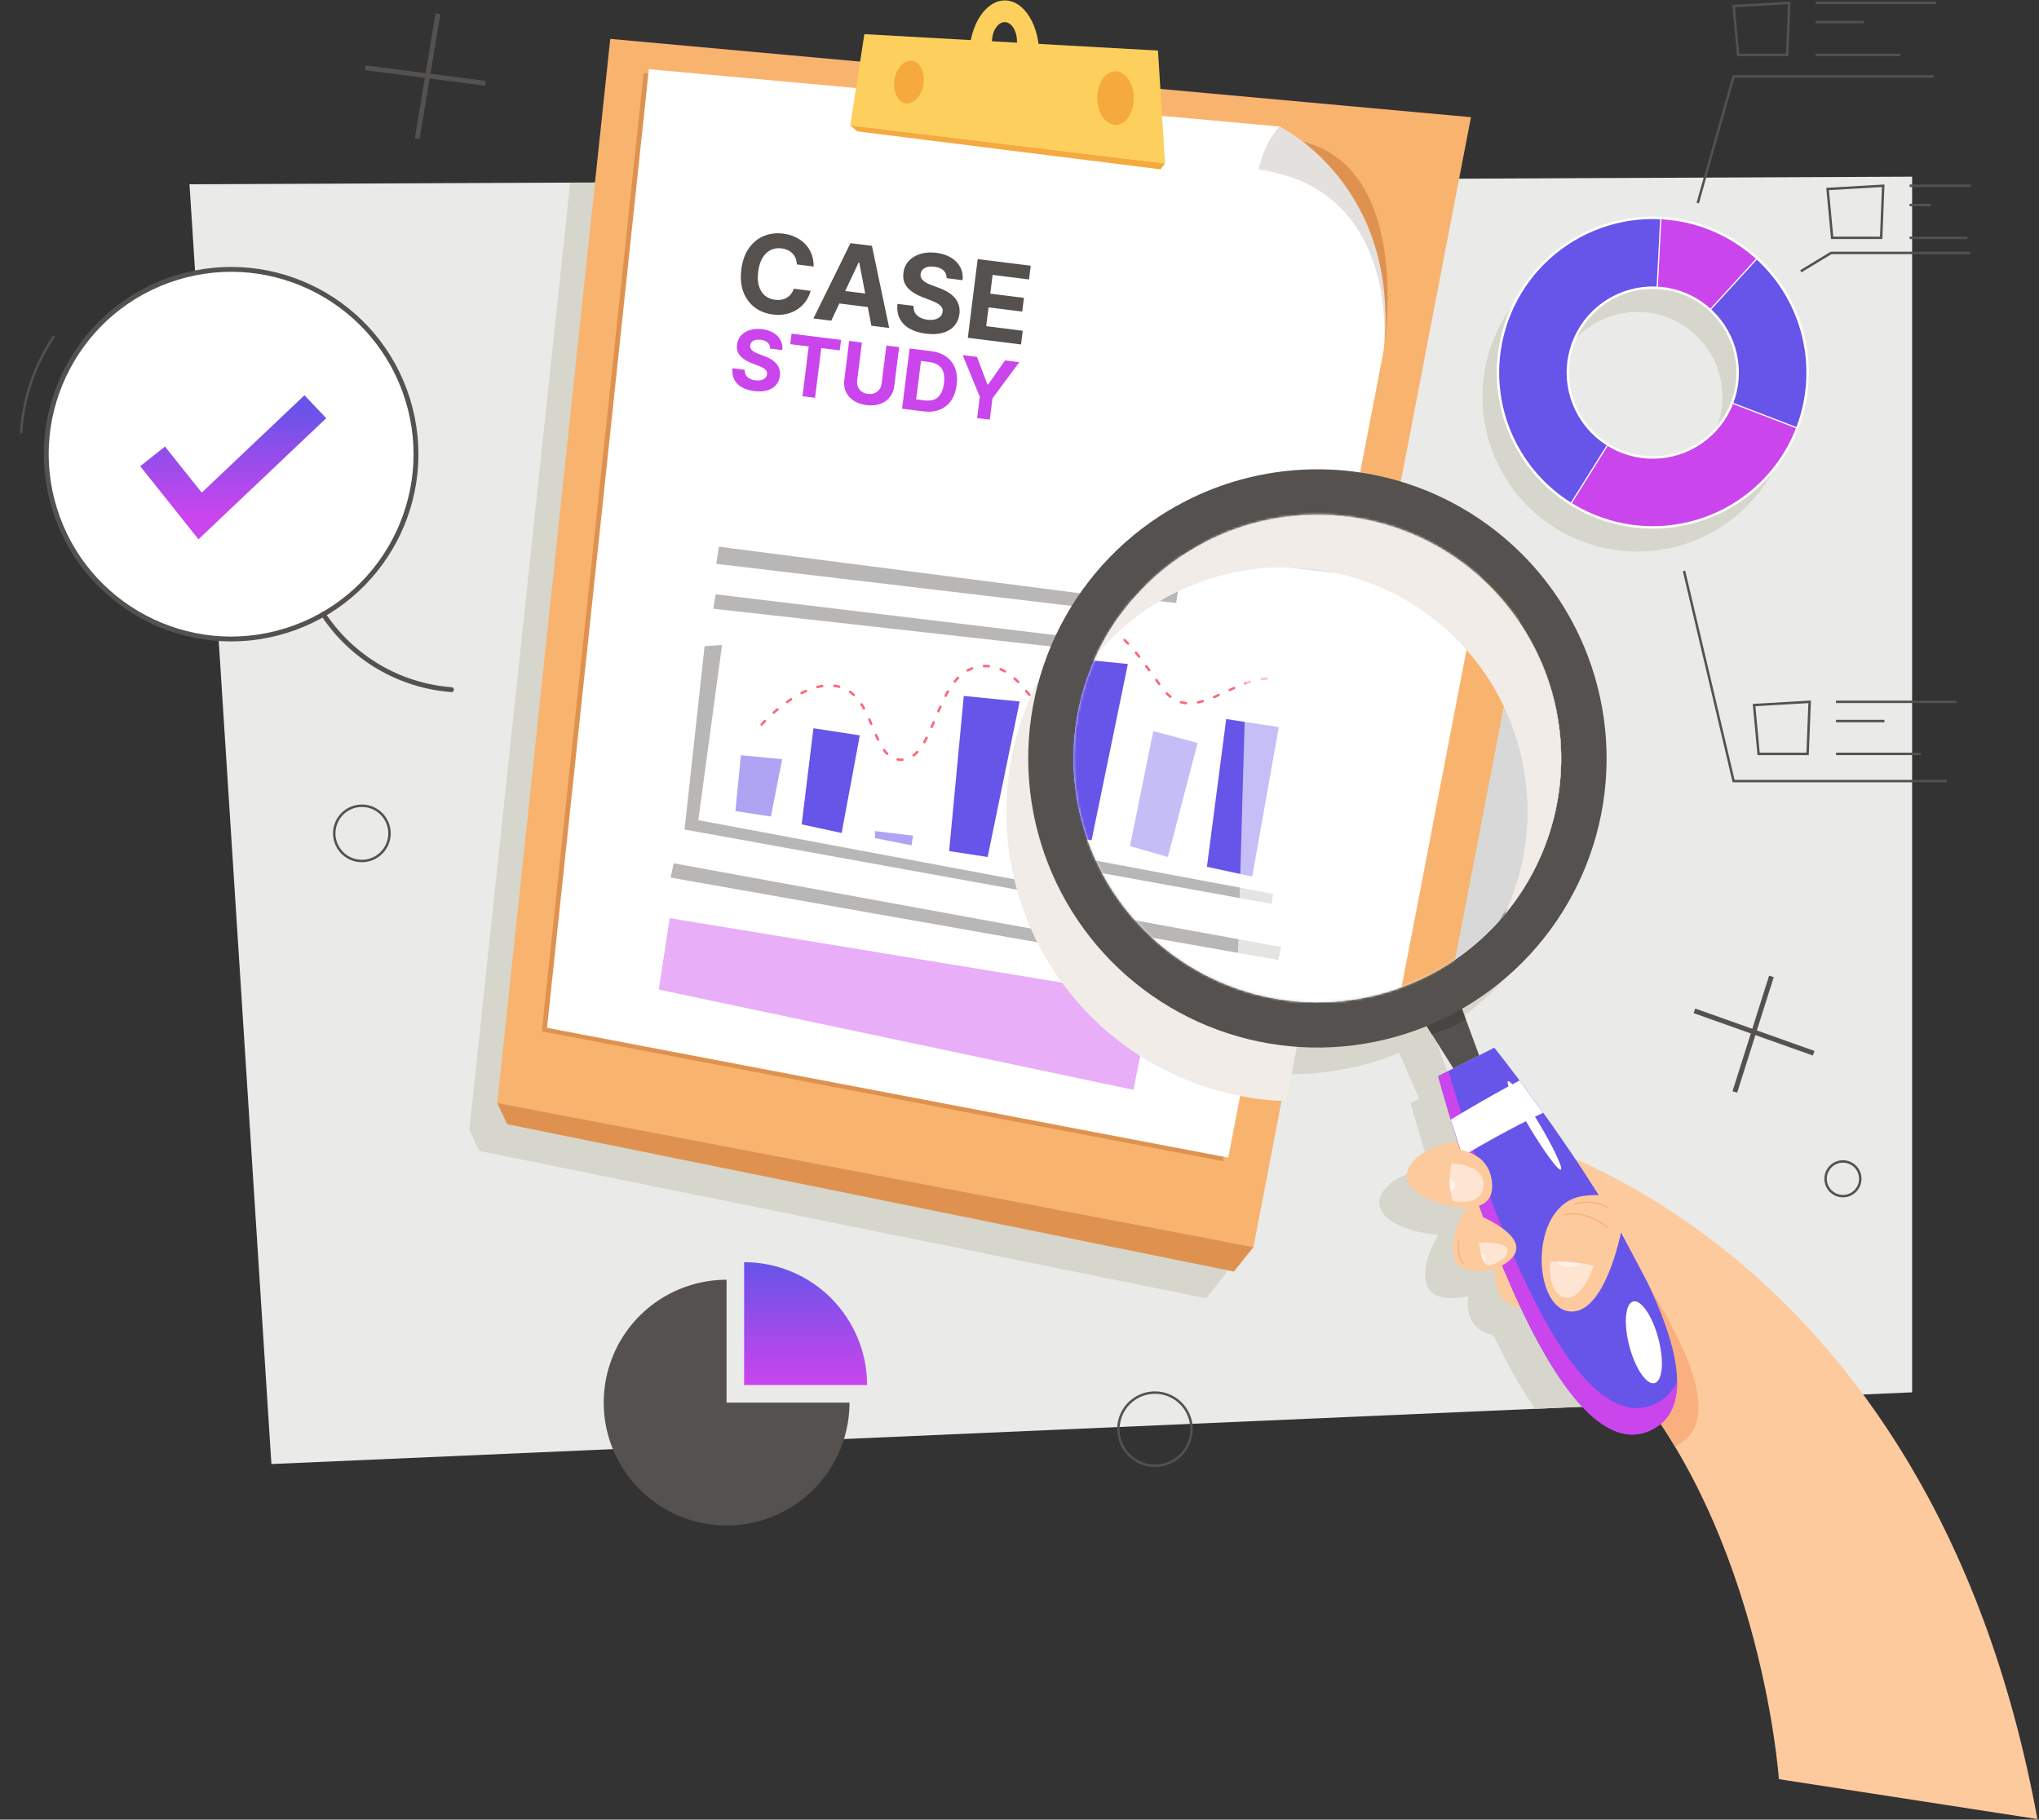 <svg width="838" height="748" viewBox="0 0 838 748" fill="none" xmlns="http://www.w3.org/2000/svg">
<rect x="0" y="0" width="838" height="748" fill="#333333" stroke="none"/>
<path d="M77.879 75.746L111.543 601.838L785.857 572.357V72.625L77.879 75.746Z" fill="#EAEAE8"/>
<path d="M595.518 70.722C598.158 70.722 600.299 68.582 600.299 65.941C600.299 63.301 598.158 61.16 595.518 61.16C592.878 61.16 590.737 63.301 590.737 65.941C590.737 68.582 592.878 70.722 595.518 70.722Z" fill="#FFF3DE"/>
<path d="M635.933 487.457C631.352 480.596 626.859 474.177 622.653 468.423C619.112 463.487 615.837 459.039 613.004 455.254C606.74 446.888 602.646 441.797 602.646 441.797L596.426 444.962L589.454 425.729C609.544 414.139 625.801 396.922 636.222 376.202C646.642 355.482 650.771 332.165 648.097 309.126C645.424 286.088 636.066 264.336 621.178 246.553C606.289 228.77 586.521 215.733 564.312 209.051L590.406 73.533L234.337 75.104L192.904 464.395L196.932 473.115L495.723 533.714L503.757 523.644L515.288 463.642L519.715 441.155C538.564 442.829 557.54 439.953 575.046 432.767L583.235 451.624L579.783 453.373C579.783 453.373 581.62 460.344 584.917 471.256C585.736 473.956 586.644 476.922 587.64 480.109C580.181 481.437 571.948 484.226 568.251 490.069C562.453 499.254 575.533 506.38 591.181 507.62C587.772 513.374 584.209 521.585 586.422 528.225C588.436 534.312 596.382 534.267 603.398 532.873C602.734 538.539 603.597 546.927 613.778 548.808L614.641 550.601C616.346 554.12 618.072 557.573 619.82 560.893C620.949 562.973 622.034 565.01 623.207 567.001C623.915 568.241 624.623 569.458 625.42 570.631L626.837 572.955C628.187 575.168 629.559 577.183 630.931 579.152L746.463 574.018C707.2 524.994 663.842 499.718 635.933 487.457Z" fill="#D6D6CC"/>
<path d="M618.05 466.077C618.05 466.077 792.654 504.189 837.34 747.781L790.485 740.543L731.103 731.38C731.103 731.38 723.49 620.319 657.402 554.474" fill="#FDCA9E"/>
<path d="M615.859 516.473C615.859 516.473 608.577 537.3 628.452 538.096L615.859 516.473Z" fill="#FDCA9E"/>
<path d="M607.336 489.582C607.336 489.582 593.946 505.738 597.752 517.225C601.559 528.712 626.525 518.354 626.525 518.354" fill="#FDCA9E"/>
<path d="M613.799 467.936C613.799 467.936 587.24 467.051 579.56 479.002C571.88 490.954 596.647 499.541 617.186 495.934" fill="#FDCA9E"/>
<path d="M250.802 15.988L204.368 453.417L515.154 512.644L604.548 48.169L250.802 15.988Z" fill="#F8B46F"/>
<path d="M204.368 453.417L208.396 462.115L507.12 522.714L515.154 512.644L204.368 453.417Z" fill="#DF924F"/>
<path d="M568.692 143.892C568.692 143.892 582.215 64.835 530.778 57.265L568.692 143.892Z" fill="#DF924F"/>
<path d="M523.697 53.591L264.502 30.02L222.671 423.98L502.649 477.342L566.545 145.353C566.545 145.353 575.531 84.046 523.697 53.591Z" fill="#DF924F"/>
<path d="M525.844 52.02L266.671 28.448L224.818 422.52L504.796 475.882L568.693 143.892C568.693 143.892 577.679 82.452 525.844 52.02Z" fill="white"/>
<path d="M568.692 143.892C568.692 143.892 576.284 77.738 517.212 69.704C517.212 69.704 519.425 58.925 525.844 51.998C525.844 52.02 575.841 76.034 568.692 143.892Z" fill="#E4E0DE"/>
<path d="M355.245 14.04L349.446 51.555L478.811 67.203L475.912 20.791L355.245 14.04Z" fill="#FDD05D"/>
<path d="M349.446 51.555L352.301 53.99L476.997 69.615L478.811 67.203L349.446 51.555Z" fill="#F6A93D"/>
<path d="M379.525 34.668C378.772 39.492 375.497 43.012 372.221 42.503C368.945 41.993 366.843 37.656 367.595 32.831C368.348 28.006 371.623 24.464 374.921 24.974C378.219 25.483 380.277 29.821 379.525 34.668Z" fill="#F6A93D"/>
<path d="M465.953 40.267C465.953 46.354 462.699 51.334 458.561 51.334C454.422 51.334 451.013 46.464 450.969 40.378C450.925 34.291 454.245 29.312 458.384 29.312C462.522 29.312 465.909 34.181 465.953 40.267Z" fill="#F6A93D"/>
<path d="M427.088 23.07C427.31 10.588 421.068 0.34 413.145 0.185C405.221 0.03 398.581 10.056 398.338 22.539C398.094 35.022 404.358 45.291 412.304 45.424C420.249 45.557 426.845 35.575 427.088 23.07ZM412.68 25.284C409.825 25.284 407.611 21.565 407.678 17.095C407.744 12.624 410.135 9.06 412.968 9.105C415.801 9.149 418.036 12.823 417.97 17.294C417.903 21.765 415.513 25.239 412.68 25.129V25.284Z" fill="#FDD05D"/>
<path d="M334.399 109.566L327.479 108.699C327.465 107.788 327.306 106.96 327.004 106.216C326.702 105.461 326.277 104.798 325.728 104.227C325.179 103.655 324.521 103.188 323.754 102.824C322.997 102.462 322.155 102.223 321.228 102.106C319.553 101.897 318.042 102.13 316.695 102.806C315.349 103.472 314.235 104.552 313.352 106.047C312.471 107.53 311.89 109.394 311.609 111.637C311.32 113.944 311.419 115.925 311.907 117.58C312.406 119.237 313.227 120.543 314.369 121.5C315.512 122.456 316.9 123.036 318.532 123.241C319.449 123.355 320.312 123.341 321.122 123.196C321.942 123.053 322.687 122.787 323.355 122.401C324.026 122.003 324.603 121.492 325.088 120.868C325.583 120.246 325.964 119.512 326.23 118.668L333.147 119.567C332.781 121.03 332.154 122.406 331.265 123.696C330.388 124.977 329.281 126.085 327.944 127.019C326.619 127.945 325.091 128.62 323.358 129.045C321.637 129.46 319.739 129.538 317.664 129.278C314.778 128.917 312.279 127.94 310.167 126.349C308.066 124.759 306.512 122.644 305.506 120.004C304.51 117.365 304.232 114.287 304.673 110.769C305.115 107.24 306.154 104.321 307.792 102.012C309.429 99.703 311.466 98.043 313.904 97.033C316.342 96.011 318.984 95.679 321.828 96.035C323.703 96.27 325.408 96.751 326.943 97.478C328.488 98.207 329.819 99.155 330.936 100.322C332.053 101.478 332.911 102.832 333.508 104.383C334.116 105.935 334.413 107.663 334.399 109.566ZM341.64 131.832L334.309 130.914L349.533 99.955L358.349 101.059L365.45 134.815L358.119 133.896L353.141 107.917L352.888 107.886L341.64 131.832ZM342.775 119.056L360.092 121.225L359.423 126.565L342.106 124.396L342.775 119.056ZM389.047 114.357C389.081 113.067 388.662 112.009 387.792 111.183C386.922 110.357 385.665 109.841 384.022 109.635C382.906 109.496 381.943 109.535 381.135 109.755C380.328 109.964 379.684 110.317 379.205 110.813C378.736 111.311 378.458 111.907 378.371 112.602C378.277 113.179 378.335 113.7 378.544 114.165C378.764 114.631 379.091 115.052 379.526 115.427C379.961 115.792 380.475 116.129 381.068 116.439C381.662 116.738 382.301 117.01 382.987 117.257L385.807 118.316C387.179 118.809 388.422 119.393 389.536 120.067C390.65 120.741 391.59 121.517 392.358 122.394C393.125 123.272 393.68 124.261 394.024 125.363C394.378 126.467 394.475 127.693 394.317 129.043C394.058 131.022 393.338 132.675 392.155 134.004C390.984 135.323 389.411 136.265 387.436 136.831C385.473 137.387 383.174 137.5 380.541 137.171C377.929 136.843 375.704 136.158 373.866 135.115C372.039 134.073 370.681 132.699 369.792 130.994C368.916 129.279 368.597 127.255 368.836 124.92L375.456 125.75C375.394 126.844 375.591 127.788 376.048 128.584C376.517 129.37 377.191 130.006 378.072 130.49C378.965 130.966 380.001 131.278 381.18 131.425C382.339 131.57 383.366 131.528 384.261 131.298C385.167 131.069 385.895 130.684 386.444 130.143C386.993 129.602 387.317 128.942 387.414 128.162C387.506 127.435 387.366 126.797 386.996 126.248C386.637 125.7 386.068 125.201 385.29 124.751C384.523 124.302 383.567 123.861 382.423 123.429L379.01 122.103C376.365 121.097 374.341 119.79 372.938 118.18C371.535 116.571 370.988 114.572 371.298 112.182C371.533 110.221 372.269 108.575 373.506 107.243C374.753 105.912 376.355 104.952 378.312 104.363C380.269 103.773 382.427 103.626 384.786 103.922C387.188 104.223 389.232 104.896 390.92 105.942C392.618 106.989 393.876 108.307 394.693 109.897C395.511 111.486 395.814 113.247 395.604 115.178L389.047 114.357ZM397.761 138.862L401.814 106.504L423.618 109.235L422.911 114.876L407.949 113.002L406.983 120.712L420.824 122.446L420.117 128.086L406.277 126.353L405.309 134.079L420.334 135.961L419.628 141.601L397.761 138.862Z" fill="#54514E"/>
<path d="M316.494 143.295C316.519 142.308 316.199 141.499 315.533 140.867C314.868 140.235 313.906 139.84 312.649 139.683C311.794 139.576 311.058 139.606 310.439 139.774C309.822 139.934 309.329 140.204 308.963 140.584C308.604 140.965 308.391 141.421 308.324 141.953C308.253 142.394 308.297 142.793 308.457 143.148C308.625 143.505 308.876 143.827 309.208 144.114C309.541 144.393 309.935 144.651 310.388 144.888C310.842 145.117 311.332 145.326 311.857 145.514L314.015 146.325C315.064 146.702 316.015 147.148 316.867 147.665C317.72 148.181 318.439 148.774 319.027 149.445C319.614 150.116 320.039 150.874 320.301 151.717C320.572 152.561 320.647 153.5 320.526 154.533C320.328 156.047 319.777 157.312 318.872 158.328C317.976 159.338 316.772 160.059 315.261 160.491C313.758 160.917 312 161.004 309.985 160.752C307.986 160.501 306.284 159.977 304.877 159.179C303.479 158.381 302.44 157.33 301.761 156.025C301.09 154.713 300.846 153.164 301.029 151.378L306.094 152.013C306.047 152.85 306.198 153.573 306.547 154.181C306.906 154.783 307.422 155.269 308.096 155.64C308.779 156.004 309.572 156.242 310.474 156.355C311.361 156.467 312.147 156.434 312.832 156.258C313.525 156.083 314.082 155.788 314.502 155.374C314.922 154.96 315.17 154.455 315.244 153.859C315.314 153.303 315.207 152.814 314.924 152.394C314.649 151.975 314.214 151.593 313.619 151.248C313.032 150.905 312.3 150.567 311.425 150.237L308.814 149.222C306.79 148.453 305.241 147.452 304.167 146.221C303.094 144.99 302.676 143.46 302.913 141.631C303.093 140.131 303.656 138.871 304.602 137.852C305.556 136.834 306.782 136.099 308.279 135.648C309.777 135.197 311.428 135.085 313.233 135.311C315.071 135.541 316.635 136.056 317.927 136.856C319.226 137.658 320.189 138.667 320.814 139.883C321.439 141.099 321.672 142.446 321.511 143.924L316.494 143.295ZM324.779 141.485L325.32 137.169L345.654 139.716L345.113 144.032L337.533 143.082L334.972 163.526L329.798 162.877L332.359 142.434L324.779 141.485ZM364.296 142.051L369.531 142.707L367.517 158.786C367.29 160.591 366.661 162.117 365.629 163.363C364.605 164.61 363.276 165.516 361.642 166.08C360.009 166.637 358.169 166.787 356.121 166.531C354.066 166.273 352.316 165.673 350.87 164.731C349.426 163.781 348.361 162.575 347.677 161.114C346.992 159.653 346.763 158.02 346.989 156.214L349.003 140.135L354.238 140.791L352.279 156.423C352.161 157.366 352.262 158.23 352.581 159.015C352.908 159.8 353.424 160.45 354.13 160.964C354.835 161.478 355.691 161.799 356.698 161.925C357.714 162.052 358.623 161.953 359.425 161.628C360.235 161.304 360.891 160.8 361.394 160.119C361.905 159.438 362.22 158.626 362.338 157.683L364.296 142.051ZM379.513 169.105L370.736 168.005L373.838 143.246L382.687 144.355C385.178 144.667 387.259 145.431 388.932 146.647C390.607 147.856 391.812 149.443 392.548 151.41C393.292 153.378 393.503 155.648 393.18 158.219C392.857 160.798 392.092 162.953 390.885 164.685C389.685 166.417 388.117 167.665 386.179 168.43C384.25 169.195 382.028 169.42 379.513 169.105ZM376.533 164.176L379.857 164.592C381.405 164.786 382.741 164.675 383.865 164.26C384.999 163.837 385.904 163.078 386.581 161.984C387.268 160.883 387.727 159.41 387.958 157.564C388.187 155.735 388.104 154.206 387.71 152.978C387.323 151.75 386.636 150.797 385.649 150.116C384.662 149.436 383.395 148.999 381.847 148.805L378.511 148.387L376.533 164.176ZM395.659 145.98L401.522 146.714L405.833 158.084L406.074 158.115L413.056 148.159L418.919 148.893L407.883 163.769L406.787 172.521L401.588 171.87L402.685 163.117L395.659 145.98Z" fill="#CB45ED"/>
<path d="M295.444 224.743L496.032 250.616L495.257 255.574L294.359 231.781L295.444 224.743Z" fill="#B9B7B5"/>
<path d="M294.115 244.308L437.291 261.505L436.561 266.264L293.186 250.24L294.115 244.308Z" fill="#B9B7B5"/>
<path d="M276.851 354.882L474.606 391.025L473.632 395.717L275.634 360.77L276.851 354.882Z" fill="#B9B7B5"/>
<path d="M289.577 265.644L281.344 341.005L471.175 375.355L471.729 371.725L286.988 337.154L296.748 265.135L289.577 265.644Z" fill="#B9B7B5"/>
<path d="M304.496 310.462L302.238 333.414L316.824 335.649L321.472 312.078L304.496 310.462Z" fill="#6754E9" fill-opacity="0.53"/>
<path d="M334.307 299.374L329.482 338.881L345.905 342.422L353.363 302.295L334.307 299.374Z" fill="#6754E9"/>
<path d="M454.708 308.36L447.714 361.921L464.136 365.462L473.742 311.281L454.708 308.36Z" fill="#55E0E6"/>
<path d="M359.627 344.524L374.611 347.49L375.23 343.528L359.561 341.625L359.627 344.524Z" fill="#6754E9" fill-opacity="0.53"/>
<path d="M390.083 349.858L396.103 286.094L419.055 288.374L405.908 352.293L390.083 349.858Z" fill="#6754E9"/>
<path d="M419.807 354.44L428.283 312.698L444.307 317.036L433.551 358.357L419.807 354.44Z" fill="#DFF792"/>
<path d="M313.017 297.847C313.017 297.847 329.306 279.344 343.825 282.044C360.248 285.076 357.525 313.03 370.805 312.321C384.416 311.569 384.284 278.636 400.706 274.408C414.805 270.778 421.931 284.434 431.692 297.426C442.647 311.923 458.03 291.362 472.571 293.863" stroke="#FB667C" stroke-miterlimit="10" stroke-linecap="round" stroke-dasharray="2 5"/>
<path d="M275.259 377.436L270.744 406.784L465.821 448.017L473.457 410.015L275.259 377.436Z" fill="#CB45ED" fill-opacity="0.43"/>
<path d="M582.967 416.367L597.309 439.23L607.91 433.852L598.548 408.466L582.967 416.367Z" fill="#54514E"/>
<path d="M582.967 416.367L588.478 425.22C592.87 423.757 597.146 421.966 601.271 419.864C601.691 419.665 602.067 419.443 602.466 419.222L598.526 408.554L582.967 416.367Z" fill="#474441"/>
<g style="mix-blend-mode:multiply">
<path d="M546.324 361.08L487.141 244.485C499.808 238.039 513.704 234.369 527.902 233.72C542.1 233.071 556.273 235.459 569.475 240.722L573.06 222.175C556.9 216.299 539.658 213.999 522.522 215.434C505.387 216.87 488.767 222.006 473.81 230.489C458.853 238.972 445.914 250.599 435.888 264.569C425.861 278.538 418.985 294.517 415.734 311.402C412.483 328.287 412.935 345.677 417.058 362.37C421.181 379.064 428.878 394.664 439.616 408.094C450.354 421.524 463.879 432.464 479.256 440.159C494.634 447.854 511.498 452.121 528.684 452.664L546.324 361.08Z" fill="#F1ECE8"/>
</g>
<path d="M487.643 205.797C466.682 216.437 449.346 233.053 437.828 253.544C426.311 274.036 421.128 297.483 422.936 320.92C424.744 344.357 433.461 366.732 447.985 385.214C462.51 403.697 482.188 417.458 504.533 424.757C526.878 432.055 550.886 432.564 573.52 426.219C596.154 419.873 616.398 406.958 631.692 389.108C646.986 371.257 656.644 349.271 659.443 325.932C662.242 302.593 658.057 278.947 647.418 257.986C640.354 244.068 630.618 231.678 618.765 221.523C606.912 211.368 593.176 203.647 578.339 198.801C563.503 193.955 547.857 192.078 532.295 193.279C516.733 194.479 501.561 198.733 487.643 205.797ZM586.797 401.162C569.125 410.131 549.19 413.659 529.513 411.3C509.837 408.941 491.301 400.801 476.249 387.909C461.198 375.017 450.307 357.952 444.953 338.871C439.598 319.791 440.022 299.551 446.169 280.711C452.316 261.87 463.911 245.275 479.488 233.024C495.065 220.772 513.925 213.414 533.683 211.88C553.441 210.346 573.211 214.704 590.493 224.403C607.774 234.103 621.792 248.709 630.774 266.374C636.738 278.114 640.329 290.914 641.344 304.043C642.359 317.171 640.777 330.371 636.689 342.888C632.601 355.406 626.087 366.995 617.518 376.993C608.95 386.992 598.496 395.205 586.753 401.162H586.797Z" fill="#54514E"/>
<path d="M586.754 401.162C569.079 410.123 549.144 413.644 529.469 411.277C509.793 408.911 491.261 400.765 476.215 387.869C461.169 374.972 450.284 357.904 444.936 338.823C439.588 319.741 440.017 299.502 446.17 280.664C452.322 261.827 463.922 245.236 479.501 232.989C495.081 220.743 513.942 213.39 533.7 211.86C553.457 210.331 573.225 214.693 590.504 224.397C607.783 234.1 621.797 248.708 630.775 266.374C636.739 278.114 640.33 290.914 641.345 304.043C642.36 317.171 640.778 330.371 636.69 342.888C632.602 355.405 626.088 366.994 617.519 376.993C608.951 386.992 598.497 395.205 586.754 401.162Z" fill="#54514E"/>
<path d="M586.754 401.162C569.079 410.123 549.144 413.644 529.469 411.277C509.793 408.911 491.261 400.765 476.215 387.869C461.169 374.972 450.284 357.904 444.936 338.823C439.588 319.741 440.017 299.502 446.17 280.664C452.322 261.827 463.922 245.236 479.501 232.989C495.081 220.743 513.942 213.39 533.7 211.86C553.457 210.331 573.225 214.693 590.504 224.397C607.783 234.1 621.797 248.708 630.775 266.374C636.739 278.114 640.33 290.914 641.345 304.043C642.36 317.171 640.778 330.371 636.69 342.888C632.602 355.405 626.088 366.994 617.519 376.993C608.951 386.992 598.497 395.205 586.754 401.162Z" fill="#D0F8FA"/>
<path d="M586.754 401.162C569.079 410.123 549.144 413.644 529.469 411.277C509.793 408.911 491.261 400.765 476.215 387.869C461.169 374.972 450.284 357.904 444.936 338.823C439.588 319.741 440.017 299.502 446.17 280.664C452.322 261.827 463.922 245.236 479.501 232.989C495.081 220.743 513.942 213.39 533.7 211.86C553.457 210.331 573.225 214.693 590.504 224.397C607.783 234.1 621.797 248.708 630.775 266.374C636.739 278.114 640.33 290.914 641.345 304.043C642.36 317.171 640.778 330.371 636.69 342.888C632.602 355.405 626.088 366.994 617.519 376.993C608.951 386.992 598.497 395.205 586.754 401.162Z" fill="#D8D8D8"/>
<path d="M657.377 554.474C669.327 566.507 679.736 579.978 688.362 594.579L688.938 594.313C715.829 580.679 677.562 527.65 649.918 486.328C630.795 478.05 626.081 472.716 626.081 472.716L657.377 554.474Z" fill="#F9B07E"/>
<path d="M591.09 442.373L614.13 430.687C614.13 430.687 722.58 565.563 678.934 587.673C635.289 609.784 591.09 442.373 591.09 442.373Z" fill="#6754E9"/>
<path d="M680.749 576.85C643.124 595.907 605.144 474.266 595.317 440.226L591.09 442.439C591.09 442.439 635.355 609.872 678.934 587.74C686.371 583.955 689.381 576.895 689.248 567.82C687.612 571.766 684.589 574.978 680.749 576.85Z" fill="#CB45ED"/>
<g style="mix-blend-mode:soft-light">
<path d="M596.247 460.256C596.247 460.256 609.394 452.155 624.488 444.165L634.227 457.445C634.227 457.445 619.774 464.085 601.028 475.328L596.247 460.256Z" fill="white"/>
</g>
<g style="mix-blend-mode:soft-light">
<path d="M681.569 550.225C679.112 540.951 674.464 534.157 671.189 535.02C667.913 535.883 667.205 544.116 669.639 553.368C672.074 562.619 676.744 569.436 680.019 568.551C683.295 567.665 684.003 559.476 681.569 550.225Z" fill="white"/>
</g>
<g style="mix-blend-mode:soft-light">
<path d="M632.412 461.584C638.41 471.61 642.482 480.242 641.486 480.817C640.49 481.393 634.846 473.757 628.804 463.731C622.762 453.705 618.756 445.073 619.73 444.475C620.704 443.878 626.414 451.536 632.412 461.584Z" fill="white"/>
</g>
<mask id="mask0_35_630" style="mask-type:luminance" maskUnits="userSpaceOnUse" x="441" y="211" width="201" height="201">
<path d="M586.753 401.162C569.078 410.123 549.143 413.644 529.468 411.277C509.792 408.911 491.26 400.765 476.214 387.869C461.168 374.972 450.283 357.904 444.935 338.823C439.587 319.741 440.017 299.502 446.169 280.664C452.321 261.827 463.921 245.236 479.5 232.989C495.08 220.743 513.941 213.39 533.699 211.86C553.457 210.331 573.224 214.693 590.503 224.397C607.782 234.1 621.796 248.708 630.774 266.374C636.738 278.114 640.329 290.914 641.344 304.043C642.359 317.171 640.777 330.371 636.689 342.888C632.601 355.405 626.087 366.994 617.518 376.993C608.95 386.992 598.496 395.205 586.753 401.162Z" fill="white"/>
</mask>
<g mask="url(#mask0_35_630)">
<path d="M272.801 -35.847L220.147 460.035L572.477 527.185L673.822 0.628L272.801 -35.847Z" fill="#F8B46F"/>
<path d="M582.15 6.781L288.45 -19.956L240.887 426.791L558.313 487.302L630.731 111.047C630.731 111.047 640.934 41.285 582.15 6.781Z" fill="#DF924F"/>
<path d="M584.604 4.988L290.771 -21.748L243.341 424.999L560.678 485.487L633.118 109.233C633.118 109.233 643.366 39.493 584.604 4.988Z" fill="white"/>
<path d="M323.396 200.817L550.786 230.143L549.923 235.743L322.156 208.785L323.396 200.817Z" fill="#B9B7B5"/>
<path d="M321.891 222.972L484.211 242.493L483.37 247.871L320.851 229.7L321.891 222.972Z" fill="#B9B7B5"/>
<path d="M302.324 348.353L526.506 389.299L525.399 394.633L300.952 355.015L302.324 348.353Z" fill="#B9B7B5"/>
<path d="M316.756 247.185L307.416 332.617L522.611 371.548L523.253 367.432L313.834 328.257L324.879 246.588L316.756 247.185Z" fill="#B9B7B5"/>
<path d="M503.955 295.589L496.031 356.321L514.645 360.327L525.556 298.909L503.955 295.589Z" fill="#6754E9"/>
<path d="M430.695 342.643L437.534 270.38L463.54 272.948L448.623 345.41L430.695 342.643Z" fill="#6754E9"/>
<path d="M464.404 347.844L473.988 300.525L492.181 305.416L479.986 352.293L464.404 347.844Z" fill="#6754E9" fill-opacity="0.38"/>
<path d="M343.338 283.682C343.338 283.682 361.774 262.7 378.241 265.754C396.855 269.207 393.734 300.945 408.828 300.104C424.321 299.241 424.122 261.903 442.736 257.101C458.715 252.984 466.816 268.477 477.926 283.195C490.365 299.64 507.783 276.334 524.294 279.167" stroke="#FB667C" stroke-miterlimit="10" stroke-linecap="round" stroke-dasharray="2 5"/>
<path d="M300.533 373.917L295.398 407.182L516.548 453.904L525.224 410.856L300.533 373.917Z" fill="#C2F3F3"/>
</g>
<g opacity="0.62">
<path d="M508.578 398.971C520.772 404.231 533.998 406.667 547.266 406.097L559.948 231.25C544.349 228.261 528.232 229.561 513.314 235.012L508.578 398.971Z" fill="white"/>
</g>
<path d="M630.775 266.374C622.961 250.986 611.306 237.877 596.94 228.314C582.573 218.752 565.98 213.061 548.769 211.792C531.557 210.523 514.31 213.719 498.696 221.072C483.083 228.424 469.632 239.683 459.646 253.759C476.765 234.84 500.455 223.162 525.886 221.104C551.317 219.046 576.576 226.763 596.515 242.683C616.453 258.603 629.571 281.527 633.194 306.783C636.816 332.039 630.672 357.726 616.012 378.609C629.487 363.562 638.105 344.798 640.739 324.773C643.373 304.747 639.9 284.393 630.775 266.374Z" fill="#7C7875"/>
<g style="mix-blend-mode:multiply">
<path d="M482.266 244.042C500.891 234.603 522 231.217 542.643 234.357C563.287 237.498 582.434 247.008 597.409 261.56C612.385 276.111 622.441 294.977 626.173 315.521C629.906 336.066 627.127 357.263 618.227 376.152C627.367 365.232 634.075 352.489 637.904 338.773C641.733 325.057 642.595 310.682 640.432 296.607C638.27 282.532 633.132 269.079 625.361 257.145C617.591 245.211 607.367 235.07 595.37 227.398C583.372 219.726 569.878 214.699 555.785 212.652C541.692 210.604 527.325 211.584 513.641 215.526C499.957 219.467 487.27 226.28 476.425 235.509C465.58 244.739 456.827 256.174 450.749 269.052C459.45 258.665 470.173 250.156 482.266 244.042Z" fill="#F1ECE8"/>
</g>
<path d="M605.19 496.088C605.19 496.088 615.172 496.221 612.936 484.358C610.701 472.495 597.443 472.362 597.443 472.362" fill="#FDCA9E"/>
<path d="M607.16 499.342C607.16 499.342 635.645 510.408 616.699 520.567L607.16 499.342Z" fill="#FDCA9E"/>
<path d="M683.582 508.173C683.582 508.173 671.764 489.803 649.941 493.455C628.118 497.107 634.182 542.146 649.011 544.36C663.84 546.573 667.758 509.523 667.758 509.523L675.858 520.589L683.582 508.173Z" fill="#6754E9"/>
<path d="M687.411 508.77C687.411 508.77 672.051 488.054 650.206 491.706C628.361 495.358 629.755 536.746 644.606 539.048C659.457 541.35 666.208 506.624 666.208 506.624L676.61 526.233L687.411 508.77Z" fill="#FDCA9E"/>
<path d="M596.536 478.294C595.502 483.389 595.661 488.653 597.001 493.676C597.001 493.676 609.041 496.443 609.683 487.413C610.325 478.382 596.536 478.294 596.536 478.294Z" fill="#FDE5D2"/>
<path d="M607.866 510.785C607.866 510.785 608.419 518.863 611.562 520.368C611.562 520.368 619.176 518.62 619.574 514.37C619.973 510.121 607.866 510.785 607.866 510.785Z" fill="#FDE5D2"/>
<path d="M596.092 489.914C596.092 489.914 600.342 487.324 595.849 484.093C595.728 486.036 595.81 487.987 596.092 489.914Z" fill="#FFF2EA"/>
<path d="M608.53 515.034C608.785 516.645 609.439 518.167 610.434 519.461C610.434 519.461 611.585 515.587 608.53 515.034Z" fill="#FFF2EA"/>
<path d="M637.105 518.686C637.105 518.686 635.844 531.833 643.103 533.36C650.363 534.887 654.988 520.346 654.988 520.346C649.143 518.905 643.116 518.345 637.105 518.686Z" fill="#FDE5D2"/>
<path d="M640.048 518.686C640.048 518.686 643.146 523.268 649.587 519.328C649.587 519.306 642.991 518.686 640.048 518.686Z" fill="#FFF2EA"/>
<path d="M643.014 499.386C643.014 499.386 650.782 496.775 660.72 504.654" stroke="#F9B07E" stroke-width="0.5" stroke-miterlimit="10" stroke-linecap="round"/>
<path d="M647.152 494.916C651.818 493.609 656.809 494.164 661.074 496.465" stroke="#F9B07E" stroke-width="0.5" stroke-miterlimit="10" stroke-linecap="round"/>
<path d="M599.523 509.833C599.523 509.833 598.527 517.048 601.736 519.461" stroke="#F9B07E" stroke-width="0.5" stroke-miterlimit="10" stroke-linecap="round"/>
<path d="M117.4 259.284C157.484 246.907 179.944 204.379 167.567 164.295C155.189 124.212 112.661 101.751 72.578 114.129C32.494 126.506 10.034 169.034 22.411 209.118C34.788 249.201 77.316 271.662 117.4 259.284Z" fill="white"/>
<path d="M117.4 259.284C157.484 246.907 179.944 204.379 167.567 164.295C155.189 124.212 112.661 101.751 72.578 114.129C32.494 126.506 10.034 169.034 22.411 209.118C34.788 249.201 77.316 271.662 117.4 259.284Z" stroke="#54514E" stroke-width="2" stroke-miterlimit="10" stroke-linecap="round"/>
<path d="M132.855 252.519C138.695 261.36 146.479 268.749 155.613 274.12C164.747 279.49 174.988 282.7 185.553 283.505" stroke="#54514E" stroke-width="2" stroke-miterlimit="10" stroke-linecap="round"/>
<path d="M21.972 138.558C14.145 150.23 9.562 163.773 8.692 177.799" stroke="#54514E" stroke-miterlimit="10" stroke-linecap="round"/>
<path d="M676.191 99.605C688.755 100.257 700.844 104.619 710.928 112.142C721.013 119.664 728.64 130.008 732.846 141.865C737.052 153.722 737.647 166.56 734.556 178.755C731.465 190.951 724.828 201.956 715.482 210.379C706.137 218.801 694.504 224.264 682.054 226.075C669.604 227.886 656.897 225.965 645.539 220.554C634.181 215.143 624.682 206.486 618.245 195.676C611.807 184.867 608.72 172.392 609.373 159.828C610.266 142.988 617.802 127.189 630.329 115.899C642.855 104.609 659.349 98.749 676.191 99.605ZM671.056 197.984C677.954 198.369 684.811 196.698 690.758 193.184C696.705 189.669 701.476 184.469 704.466 178.241C707.456 172.013 708.53 165.038 707.553 158.199C706.576 151.36 703.591 144.965 698.977 139.824C694.363 134.682 688.327 131.026 681.634 129.317C674.94 127.608 667.89 127.924 661.376 130.225C654.862 132.526 649.178 136.708 645.042 142.242C640.907 147.775 638.506 154.412 638.145 161.311C637.668 170.533 640.863 179.568 647.031 186.441C653.198 193.314 661.837 197.464 671.056 197.984Z" fill="#D6D6CC"/>
<path d="M682.566 89.623C695.134 90.275 707.227 94.639 717.315 102.163C727.403 109.688 735.034 120.035 739.241 131.896C743.449 143.758 744.044 156.6 740.953 168.8C737.861 181 731.221 192.009 721.873 200.435C712.524 208.861 700.887 214.325 688.433 216.137C675.979 217.949 663.267 216.027 651.905 210.615C640.543 205.202 631.041 196.542 624.601 185.729C618.161 174.916 615.072 162.436 615.725 149.868C616.618 133.022 624.157 117.218 636.688 105.924C649.219 94.629 665.718 88.767 682.566 89.623ZM677.453 188.025C684.344 188.382 691.186 186.689 697.115 183.16C703.044 179.63 707.794 174.423 710.764 168.195C713.735 161.967 714.793 154.999 713.805 148.17C712.817 141.341 709.827 134.958 705.213 129.828C700.598 124.698 694.567 121.05 687.881 119.346C681.195 117.642 674.153 117.958 667.647 120.254C661.14 122.551 655.46 126.724 651.324 132.247C647.188 137.77 644.782 144.395 644.409 151.285C643.927 160.537 647.136 169.602 653.331 176.49C659.526 183.379 668.202 187.527 677.453 188.025Z" fill="#6754E9"/>
<path d="M682.564 89.623C697.288 90.407 711.287 96.265 722.181 106.2L702.793 127.403C696.855 121.905 689.165 118.683 681.081 118.307L682.564 89.623Z" fill="#CB45ED"/>
<path d="M711.869 165.671L738.672 175.962C735.309 184.726 730.049 192.637 723.269 199.129C716.489 205.62 708.357 210.531 699.455 213.51C690.553 216.488 681.103 217.46 671.781 216.357C662.46 215.253 653.498 212.1 645.538 207.125L660.787 182.779C665.155 185.503 670.071 187.228 675.184 187.83C680.296 188.432 685.478 187.896 690.36 186.261C695.241 184.626 699.7 181.933 703.419 178.373C707.137 174.813 710.023 170.476 711.869 165.671Z" fill="#CB45ED"/>
<path d="M682.566 89.623C695.134 90.275 707.227 94.639 717.315 102.163C727.403 109.688 735.034 120.035 739.241 131.896C743.449 143.758 744.044 156.6 740.953 168.8C737.861 181 731.221 192.009 721.873 200.435C712.524 208.861 700.887 214.325 688.433 216.137C675.979 217.949 663.267 216.027 651.905 210.615C640.543 205.202 631.041 196.542 624.601 185.729C618.161 174.916 615.072 162.436 615.725 149.868C616.618 133.022 624.157 117.218 636.688 105.924C649.219 94.629 665.718 88.767 682.566 89.623ZM677.453 188.025C684.344 188.382 691.186 186.689 697.115 183.16C703.044 179.63 707.794 174.423 710.764 168.195C713.735 161.967 714.793 154.999 713.805 148.17C712.817 141.341 709.827 134.958 705.213 129.828C700.598 124.698 694.567 121.05 687.881 119.346C681.195 117.642 674.153 117.958 667.647 120.254C661.14 122.551 655.46 126.724 651.324 132.247C647.188 137.77 644.782 144.395 644.409 151.285C643.927 160.537 647.136 169.602 653.331 176.49C659.526 183.379 668.202 187.527 677.453 188.025Z" stroke="white" stroke-miterlimit="10"/>
<path d="M722.18 106.2L702.792 127.403" stroke="white" stroke-width="0.5" stroke-miterlimit="10"/>
<path d="M682.564 89.623L681.081 118.307" stroke="white" stroke-width="0.5" stroke-miterlimit="10"/>
<path d="M711.868 165.671L738.671 175.962" stroke="white" stroke-width="0.5" stroke-miterlimit="10"/>
<path d="M660.787 182.779L645.538 207.125" stroke="white" stroke-width="0.5" stroke-miterlimit="10"/>
<path d="M697.748 83.47L712.488 31.436H794.645" stroke="#54514E" stroke-miterlimit="10"/>
<path d="M712.489 2.509L714.348 22.583H734.511L735.33 1.181L712.489 2.509Z" stroke="#54514E" stroke-miterlimit="10"/>
<path d="M746.195 1.181H795.772" stroke="#54514E" stroke-miterlimit="10"/>
<path d="M746.195 9.082H766.07" stroke="#54514E" stroke-miterlimit="10"/>
<path d="M746.195 22.583H781.032" stroke="#54514E" stroke-miterlimit="10"/>
<path d="M751.109 77.694L752.991 97.768H773.131L773.972 76.366L751.109 77.694Z" stroke="#54514E" stroke-miterlimit="10"/>
<path d="M784.817 76.366H810.071" stroke="#54514E" stroke-miterlimit="10"/>
<path d="M784.817 84.267H793.648" stroke="#54514E" stroke-miterlimit="10"/>
<path d="M784.817 97.768H808.588" stroke="#54514E" stroke-miterlimit="10"/>
<path d="M720.898 289.835L722.758 309.909H742.898L743.739 288.507L720.898 289.835Z" stroke="#54514E" stroke-miterlimit="10"/>
<path d="M754.584 288.507H804.183" stroke="#54514E" stroke-miterlimit="10"/>
<path d="M754.584 296.408H774.481" stroke="#54514E" stroke-miterlimit="10"/>
<path d="M754.584 309.909H789.443" stroke="#54514E" stroke-miterlimit="10"/>
<path d="M692.104 234.68L712.488 321.086H800.155" stroke="#54514E" stroke-miterlimit="10"/>
<path d="M740.108 111.512L752.569 103.965H809.693" stroke="#54514E" stroke-miterlimit="10"/>
<path d="M298.608 526.078C288.619 526.083 278.856 529.049 270.554 534.601C262.251 540.153 255.781 548.043 251.961 557.272C248.142 566.501 247.145 576.656 249.096 586.452C251.048 596.248 255.86 605.245 262.924 612.306C269.988 619.368 278.988 624.176 288.784 626.123C298.581 628.07 308.735 627.068 317.963 623.245C327.19 619.421 335.077 612.948 340.626 604.643C346.175 596.337 349.136 586.573 349.136 576.585H298.608V526.078Z" fill="#54514E"/>
<path d="M305.824 518.863V569.37H356.353C356.353 562.735 355.046 556.166 352.506 550.036C349.967 543.907 346.244 538.338 341.552 533.648C336.86 528.958 331.289 525.238 325.159 522.701C319.029 520.164 312.459 518.86 305.824 518.863Z" fill="url(#paint0_linear_35_630)"/>
<path d="M62.72 187.604L82.241 212.105L129.605 167.198" stroke="url(#paint1_linear_35_630)" stroke-width="13" stroke-miterlimit="10"/>
<path d="M728.025 401.383L712.997 448.88" stroke="#54514E" stroke-width="2" stroke-miterlimit="10"/>
<path d="M745.399 432.966L696.375 415.526" stroke="#54514E" stroke-width="2" stroke-miterlimit="10"/>
<path d="M199.498 34.247L150.098 27.851" stroke="#54514E" stroke-width="2" stroke-miterlimit="10"/>
<path d="M171.478 56.933L179.999 5.608" stroke="#54514E" stroke-width="2" stroke-miterlimit="10"/>
<path d="M489.702 587.474C489.706 590.447 488.828 593.355 487.18 595.829C485.531 598.303 483.186 600.233 480.44 601.374C477.694 602.515 474.672 602.816 471.755 602.238C468.839 601.661 466.159 600.231 464.055 598.131C461.951 596.03 460.518 593.352 459.936 590.436C459.354 587.52 459.651 584.498 460.787 581.75C461.924 579.003 463.85 576.655 466.322 575.002C468.794 573.35 471.7 572.468 474.674 572.468C478.655 572.468 482.474 574.048 485.292 576.862C488.11 579.675 489.696 583.492 489.702 587.474Z" stroke="#54514E" stroke-miterlimit="10"/>
<path d="M757.419 491.706C761.355 491.706 764.545 488.516 764.545 484.58C764.545 480.644 761.355 477.453 757.419 477.453C753.483 477.453 750.292 480.644 750.292 484.58C750.292 488.516 753.483 491.706 757.419 491.706Z" stroke="#54514E" stroke-miterlimit="10"/>
<path d="M160.079 342.577C160.079 344.822 159.413 347.017 158.166 348.885C156.918 350.752 155.145 352.207 153.07 353.066C150.995 353.926 148.713 354.151 146.51 353.712C144.308 353.274 142.285 352.193 140.697 350.605C139.109 349.017 138.027 346.994 137.589 344.792C137.151 342.589 137.376 340.306 138.235 338.232C139.095 336.157 140.55 334.384 142.417 333.136C144.284 331.888 146.48 331.223 148.725 331.223C151.736 331.223 154.624 332.419 156.754 334.548C158.883 336.677 160.079 339.565 160.079 342.577Z" stroke="#54514E" stroke-miterlimit="10"/>
<defs>
<linearGradient id="paint0_linear_35_630" x1="331.089" y1="518.863" x2="331.089" y2="569.37" gradientUnits="userSpaceOnUse">
<stop stop-color="#6754E9"/>
<stop offset="1" stop-color="#CB45ED"/>
</linearGradient>
<linearGradient id="paint1_linear_35_630" x1="96.162" y1="167.198" x2="96.162" y2="212.105" gradientUnits="userSpaceOnUse">
<stop stop-color="#6754E9"/>
<stop offset="1" stop-color="#CB45ED"/>
</linearGradient>
</defs>
</svg>
